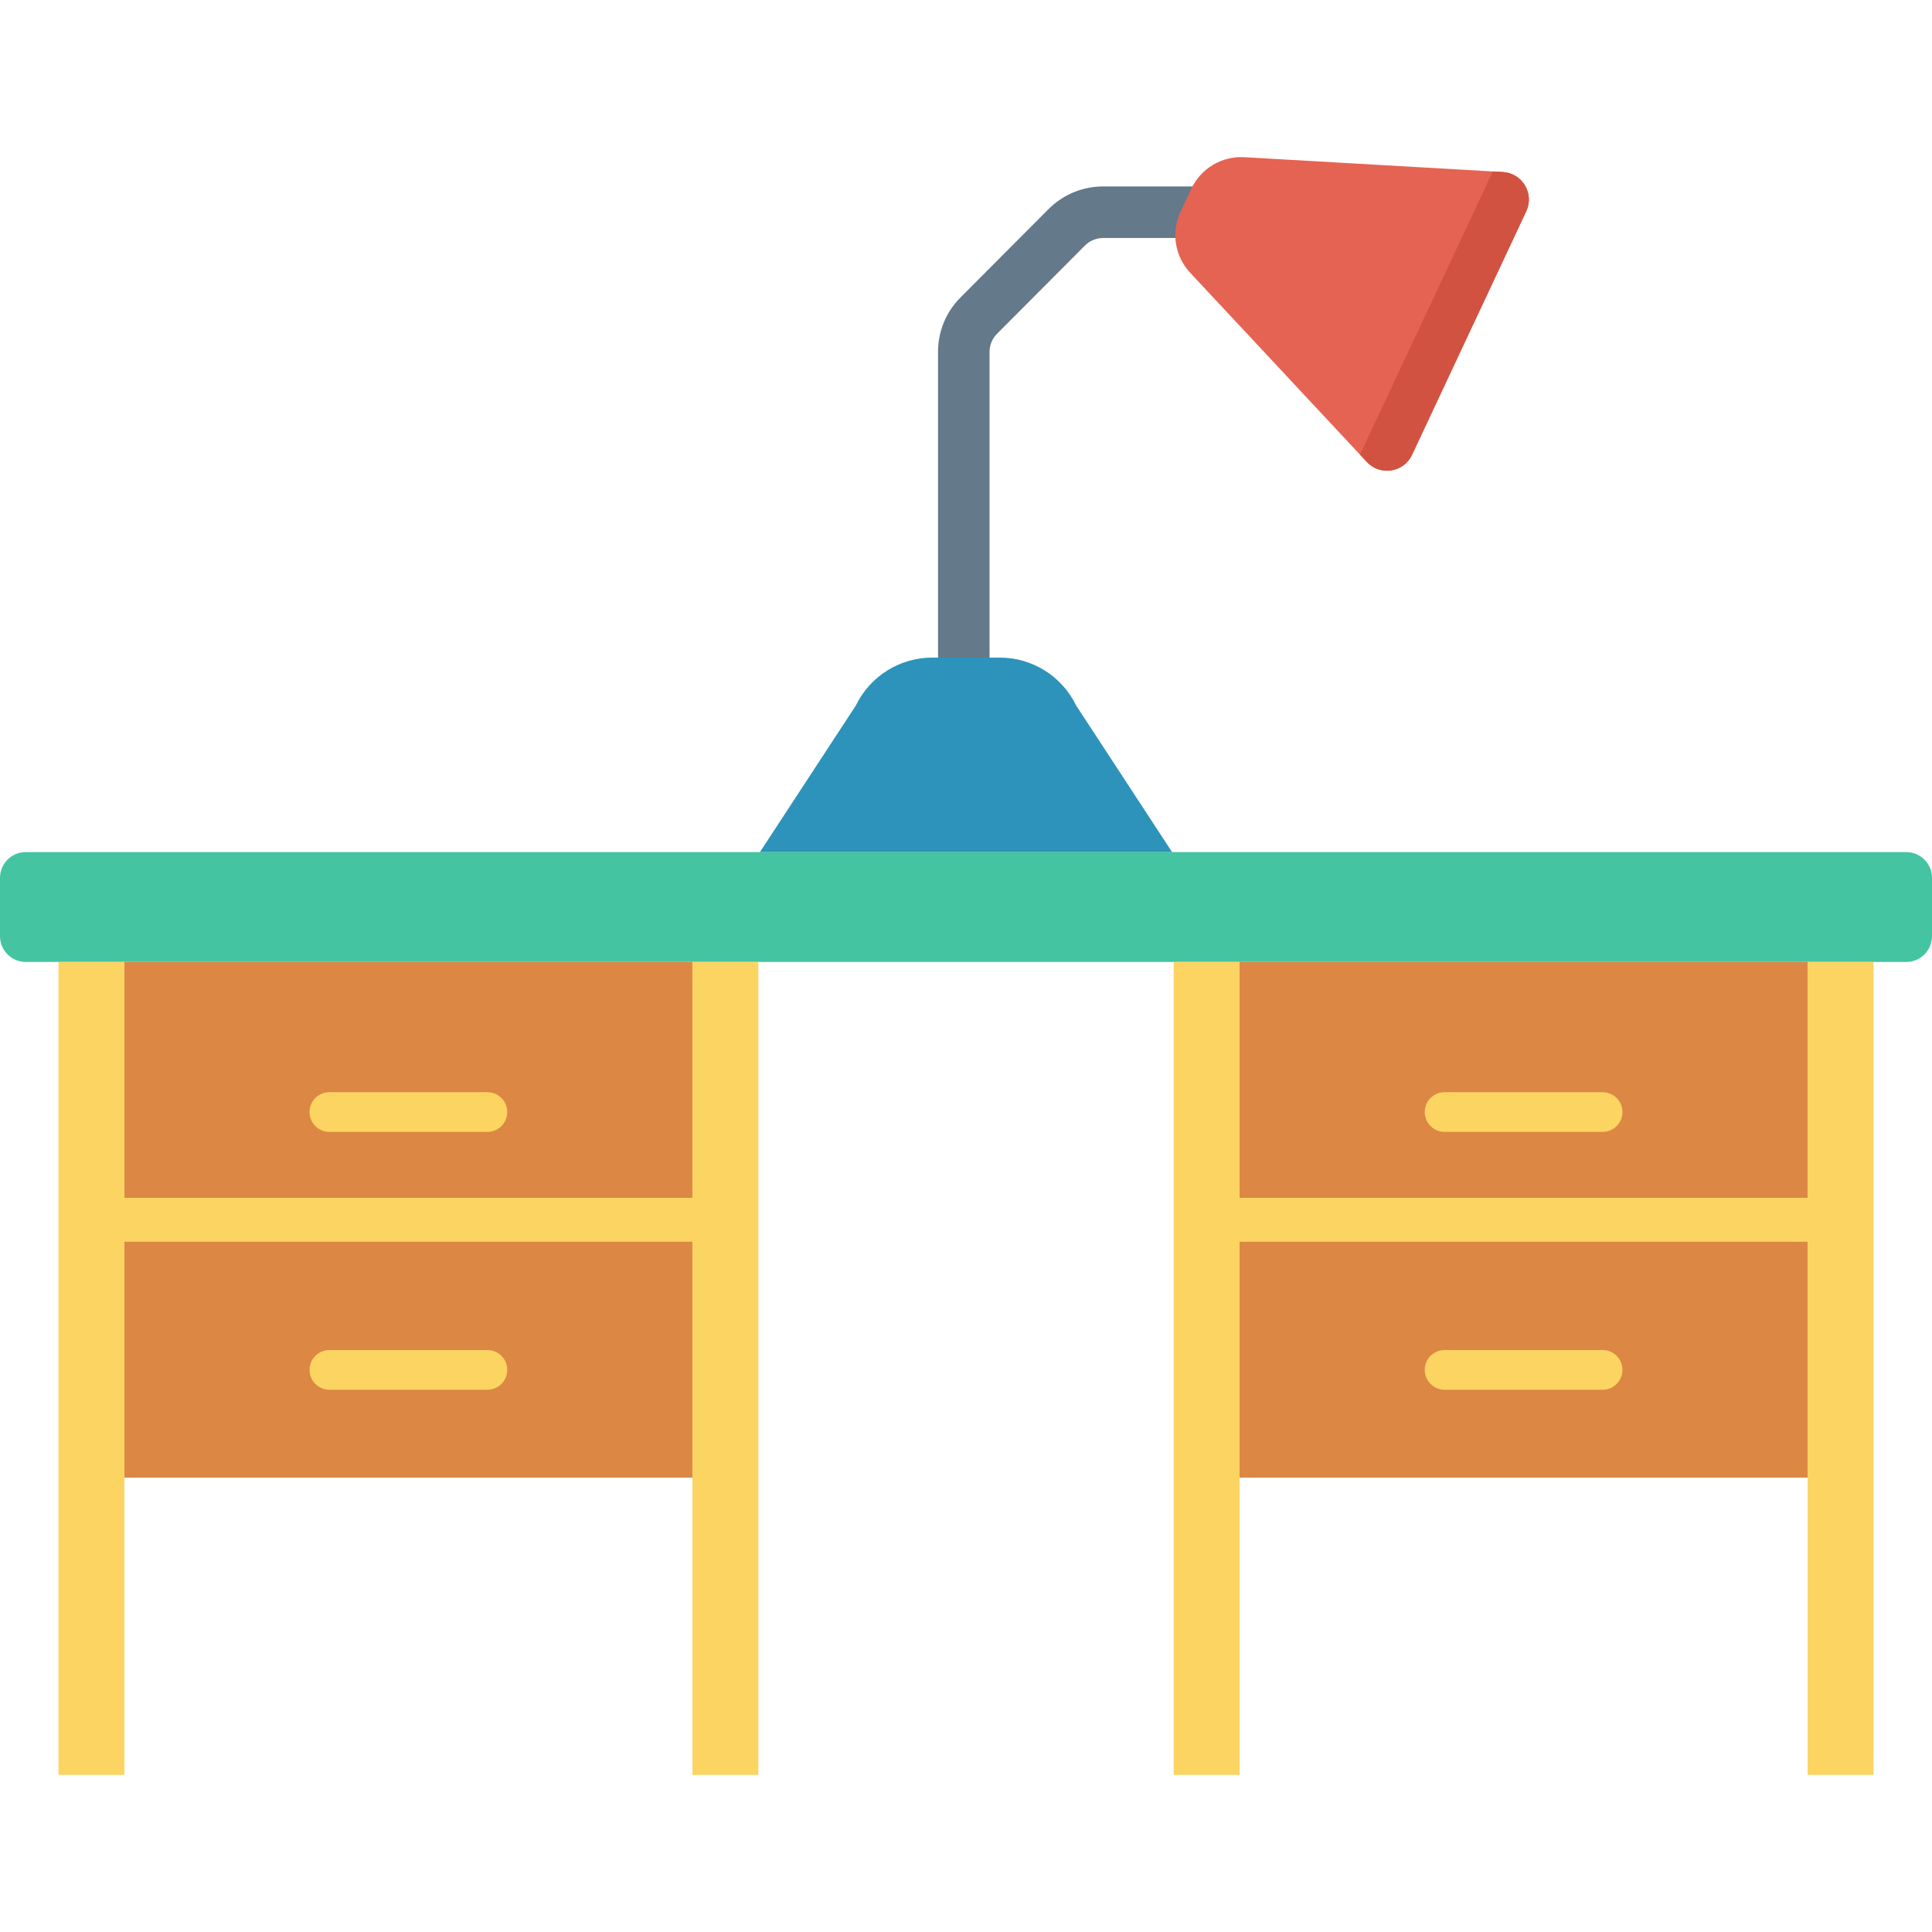 <?xml version="1.0" encoding="iso-8859-1"?>
<!-- Generator: Adobe Illustrator 19.0.0, SVG Export Plug-In . SVG Version: 6.00 Build 0)  -->
<svg version="1.1" id="Capa_1" xmlns="http://www.w3.org/2000/svg" xmlns:xlink="http://www.w3.org/1999/xlink" x="0px" y="0px"
	 viewBox="0 0 468.293 468.293" style="enable-background:new 0 0 468.293 468.293;" xml:space="preserve">
<path style="fill:#64798A;" d="M233.61,175.76c-3.448,0-6.244-2.796-6.244-6.244v-84.21c0-4.994,1.939-9.692,5.463-13.223
	l21.299-21.378c3.546-3.555,8.259-5.512,13.271-5.512h27.442c3.448,0,6.244,2.796,6.244,6.244s-2.796,6.244-6.244,6.244H267.4
	c-1.646,0-3.262,0.671-4.427,1.838l-21.299,21.378c-1.174,1.18-1.82,2.744-1.82,4.409v84.21
	C239.854,172.965,237.058,175.76,233.61,175.76z"/>
<path style="fill:#44C4A1;" d="M462.049,233.164H6.244c-3.448,0-6.244-2.796-6.244-6.244v-14.14c0-3.448,2.795-6.244,6.244-6.244
	h455.805c3.448,0,6.244,2.796,6.244,6.244v14.14C468.293,230.368,465.497,233.164,462.049,233.164z"/>
<g>
	<rect x="30.146" y="233.166" style="fill:#DC8744;" width="137.678" height="62.501"/>
	<rect x="30.146" y="295.661" style="fill:#DC8744;" width="137.678" height="62.501"/>
</g>
<g>
	<path style="fill:#FCD462;" d="M118.143,274.358H79.839c-2.658,0-4.813-2.155-4.813-4.813l0,0c0-2.658,2.155-4.813,4.813-4.813
		h38.304c2.658,0,4.813,2.155,4.813,4.813l0,0C122.956,272.203,120.801,274.358,118.143,274.358z"/>
	<path style="fill:#FCD462;" d="M118.143,336.855H79.839c-2.658,0-4.813-2.155-4.813-4.813v0c0-2.658,2.155-4.813,4.813-4.813
		h38.304c2.658,0,4.813,2.155,4.813,4.813v0C122.956,334.7,120.801,336.855,118.143,336.855z"/>
	<polygon style="fill:#FCD462;" points="167.835,233.164 167.835,290.335 30.147,290.335 30.147,233.164 14.17,233.164 
		14.17,430.211 30.147,430.211 30.147,300.986 167.835,300.986 167.835,430.211 183.812,430.211 183.812,233.164 	"/>
</g>
<g>
	<rect x="300.457" y="233.166" style="fill:#DC8744;" width="137.678" height="62.501"/>
	<rect x="300.457" y="295.661" style="fill:#DC8744;" width="137.678" height="62.501"/>
</g>
<g>
	<path style="fill:#FCD462;" d="M388.454,274.358H350.15c-2.658,0-4.813-2.155-4.813-4.813l0,0c0-2.658,2.155-4.813,4.813-4.813
		h38.304c2.658,0,4.813,2.155,4.813,4.813l0,0C393.267,272.203,391.112,274.358,388.454,274.358z"/>
	<path style="fill:#FCD462;" d="M388.454,336.855H350.15c-2.658,0-4.813-2.155-4.813-4.813v0c0-2.658,2.155-4.813,4.813-4.813
		h38.304c2.658,0,4.813,2.155,4.813,4.813v0C393.267,334.7,391.112,336.855,388.454,336.855z"/>
	<polygon style="fill:#FCD462;" points="438.146,233.164 438.146,290.335 300.458,290.335 300.458,233.164 284.481,233.164 
		284.481,430.211 300.458,430.211 300.458,300.986 438.146,300.986 438.146,430.211 454.122,430.211 454.122,233.164 	"/>
</g>
<path style="fill:#2D93BA;" d="M284.098,206.536h-99.902l23.263-35.548c3.434-7.091,10.62-11.596,18.499-11.596h16.379
	c7.879,0,15.065,4.504,18.499,11.596L284.098,206.536z"/>
<path style="fill:#E56353;" d="M369.947,51.207l-27.693,59.049c-2.006,4.277-7.695,5.182-10.929,1.737l-1.677-1.786l-41.164-44.094
	c-3.729-3.994-4.653-9.856-2.332-14.804l2.595-5.533c2.32-4.948,7.417-7.986,12.873-7.673l60.223,3.455l2.418,0.133
	C368.993,41.952,371.959,46.917,369.947,51.207z"/>
<path style="fill:#D15241;" d="M369.947,51.207l-27.693,59.049c-2.006,4.277-7.695,5.182-10.929,1.737l-1.677-1.786l32.194-68.648
	l2.418,0.133C368.993,41.952,371.959,46.917,369.947,51.207z"/>
<g>
</g>
<g>
</g>
<g>
</g>
<g>
</g>
<g>
</g>
<g>
</g>
<g>
</g>
<g>
</g>
<g>
</g>
<g>
</g>
<g>
</g>
<g>
</g>
<g>
</g>
<g>
</g>
<g>
</g>
</svg>
